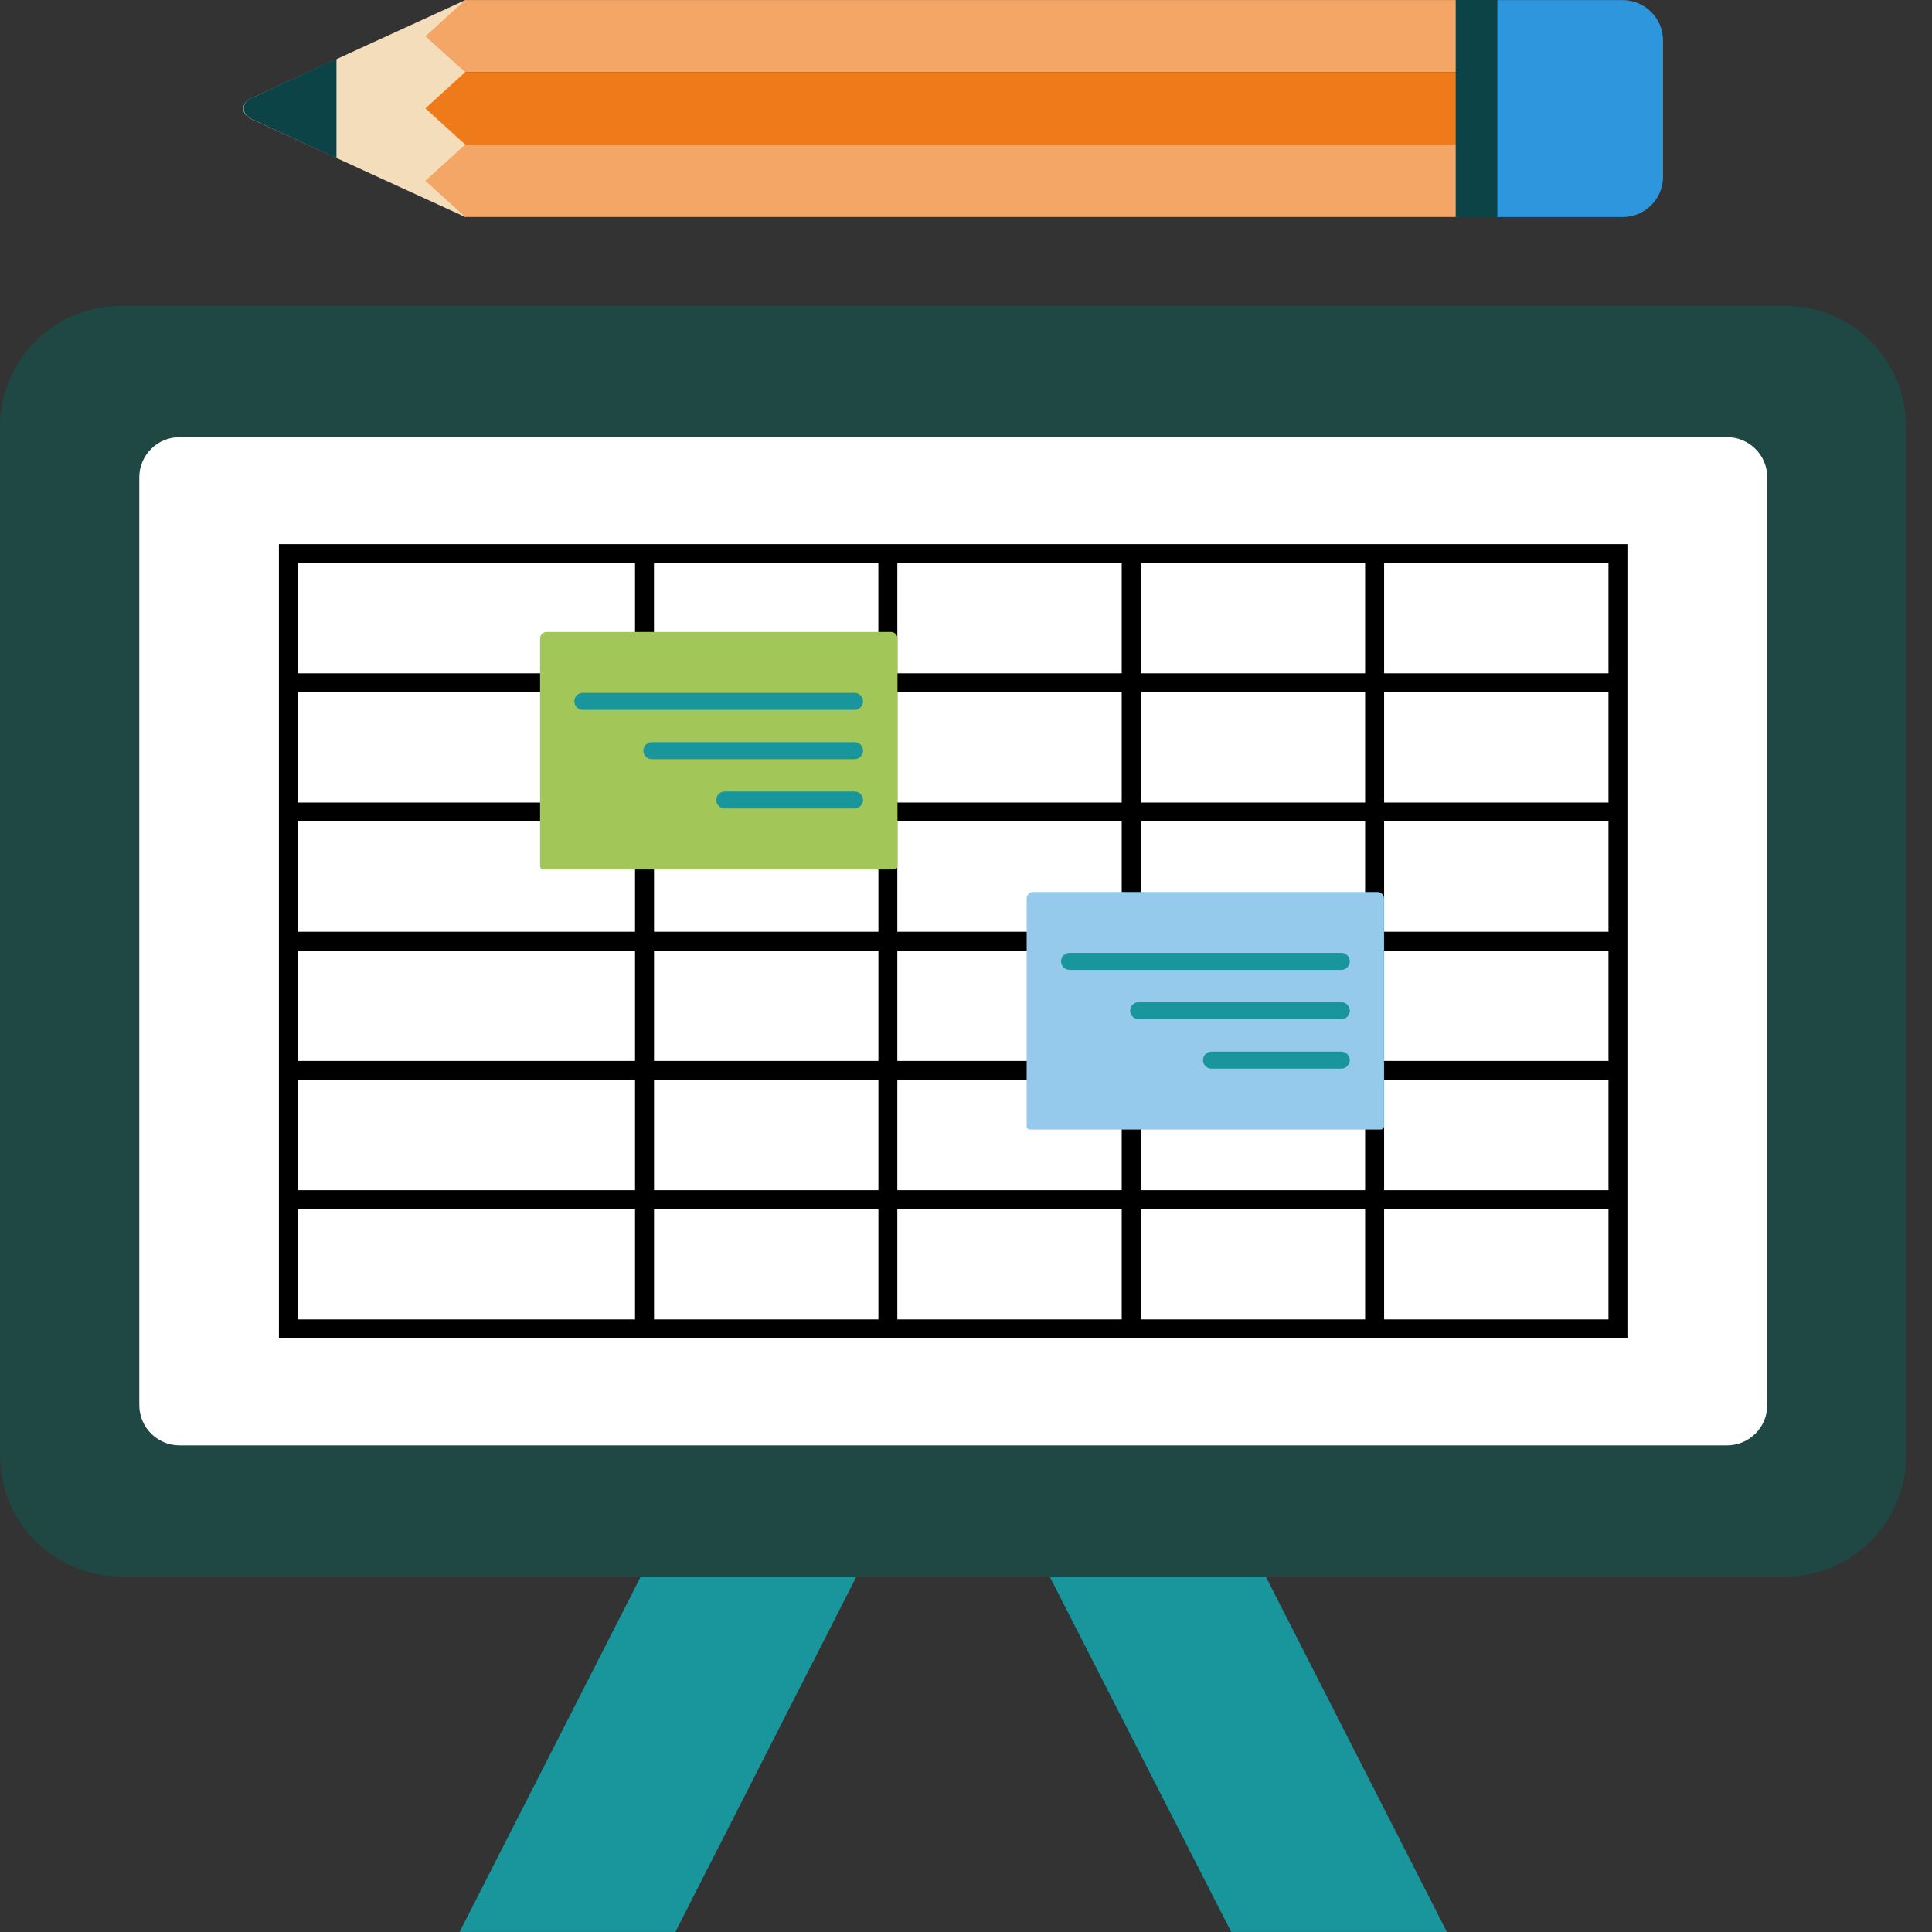 <svg width="65" height="65" viewBox="0 0 65 65" fill="none" xmlns="http://www.w3.org/2000/svg">
<rect x="0" y="0" width="65" height="65" fill="#333333" stroke="none"/>
<path d="M28.814 53.043L22.722 64.998H15.463L21.557 53.043H28.814Z" fill="#18969C"/>
<path d="M48.679 64.998H41.422L35.315 53.043H42.587L48.679 64.998Z" fill="#18969C"/>
<path d="M64.127 14.354V48.979C64.127 51.228 62.313 53.04 60.066 53.04H4.061C1.828 53.04 0 51.226 0 48.979V14.354C0 12.106 1.828 10.293 4.061 10.293H60.066C62.315 10.293 64.127 12.108 64.127 14.354Z" fill="#1F4743"/>
<path d="M58.103 14.708H6.04C5.292 14.708 4.686 15.314 4.686 16.062V47.273C4.686 48.021 5.292 48.628 6.04 48.628H58.103C58.851 48.628 59.458 48.021 59.458 47.273V16.062C59.458 15.314 58.851 14.708 58.103 14.708Z" fill="white"/>
<path d="M46.567 18.307H9.384V45.027H54.753V18.307H46.565H46.567ZM38.379 18.944H45.928V22.654H38.379V18.944ZM45.928 27.001H38.379V23.291H45.928V27.001ZM45.928 31.348H38.379V27.638H45.928V31.348ZM45.928 35.695H38.379V31.985H45.928V35.695ZM45.928 40.043H38.379V36.332H45.928V40.043ZM22.004 36.332H29.553V40.043H22.004V36.332ZM22.004 31.985H29.553V35.695H22.004V31.985ZM22.004 27.638H29.553V31.348H22.004V27.638ZM22.004 23.291H29.553V27.001H22.004V23.291ZM37.739 27.001H30.19V23.291H37.739V27.001ZM37.739 31.348H30.19V27.638H37.739V31.348ZM37.739 35.695H30.19V31.985H37.739V35.695ZM30.19 36.332H37.739V40.043H30.19V36.332ZM30.19 18.944H37.739V22.654H30.19V18.944ZM22.002 18.944H29.551V22.654H22.002V18.944ZM10.018 18.944H21.365V22.654H10.018V18.944ZM10.018 23.291H21.365V27.001H10.018V23.291ZM10.018 27.638H21.365V31.348H10.018V27.638ZM10.018 31.985H21.365V35.695H10.018V31.985ZM10.018 36.332H21.365V40.043H10.018V36.332ZM21.365 44.39H10.018V40.679H21.365V44.39ZM29.553 44.39H22.004V40.679H29.553V44.39ZM37.739 44.39H30.19V40.679H37.739V44.39ZM45.928 44.39H38.379V40.679H45.928V44.39ZM54.116 44.39H46.567V40.679H54.116V44.39ZM54.116 40.043H46.567V36.332H54.116V40.043ZM54.116 35.695H46.567V31.985H54.116V35.695ZM54.116 31.348H46.567V27.638H54.116V31.348ZM54.116 27.001H46.567V23.291H54.116V27.001ZM46.567 22.654V18.944H54.116V22.654H46.567Z" fill="black"/>
<path d="M18.388 21.262H29.977C30.097 21.262 30.195 21.36 30.195 21.48V29.143C30.195 29.204 30.147 29.252 30.086 29.252H18.279C18.218 29.252 18.17 29.204 18.17 29.143V21.48C18.17 21.36 18.268 21.262 18.388 21.262Z" fill="#A3C658"/>
<path d="M28.752 23.882H19.608C19.451 23.882 19.322 23.753 19.322 23.596C19.322 23.439 19.451 23.311 19.608 23.311H28.752C28.909 23.311 29.037 23.439 29.037 23.596C29.037 23.753 28.909 23.882 28.752 23.882Z" fill="#18969C"/>
<path d="M28.752 25.542H21.931C21.774 25.542 21.645 25.413 21.645 25.256C21.645 25.099 21.774 24.971 21.931 24.971H28.752C28.909 24.971 29.038 25.099 29.038 25.256C29.038 25.413 28.909 25.542 28.752 25.542Z" fill="#18969C"/>
<path d="M28.751 27.202H24.382C24.225 27.202 24.097 27.073 24.097 26.916C24.097 26.759 24.225 26.63 24.382 26.63H28.751C28.908 26.63 29.037 26.759 29.037 26.916C29.037 27.073 28.908 27.202 28.751 27.202Z" fill="#18969C"/>
<path d="M34.759 30.011H46.346C46.466 30.011 46.564 30.109 46.564 30.229V37.892C46.564 37.953 46.516 38.001 46.455 38.001H34.65C34.589 38.001 34.541 37.953 34.541 37.892V30.229C34.541 30.109 34.639 30.011 34.759 30.011Z" fill="#96CAED"/>
<path d="M45.128 32.631H35.984C35.827 32.631 35.698 32.502 35.698 32.345C35.698 32.188 35.827 32.059 35.984 32.059H45.128C45.285 32.059 45.413 32.188 45.413 32.345C45.413 32.502 45.285 32.631 45.128 32.631Z" fill="#18969C"/>
<path d="M45.128 34.291H38.307C38.15 34.291 38.022 34.162 38.022 34.005C38.022 33.848 38.15 33.719 38.307 33.719H45.128C45.285 33.719 45.414 33.848 45.414 34.005C45.414 34.162 45.285 34.291 45.128 34.291Z" fill="#18969C"/>
<path d="M45.127 35.953H40.758C40.601 35.953 40.473 35.826 40.473 35.667C40.473 35.508 40.601 35.381 40.758 35.381H45.127C45.284 35.381 45.413 35.51 45.413 35.667C45.413 35.824 45.284 35.953 45.127 35.953Z" fill="#18969C"/>
<path d="M15.653 0.002V7.301L8.503 4.024C8.084 3.876 8.084 3.429 8.503 3.281L15.653 0.004V0.002Z" fill="#F3DDBA"/>
<path d="M48.977 0.002V2.426H15.653L14.312 1.221L15.653 0.002H48.977Z" fill="#F4A666"/>
<path d="M48.977 4.864V7.301H15.653L14.312 6.081L15.653 4.864H48.977Z" fill="#F4A666"/>
<path d="M48.977 2.425V4.864H15.653L14.312 3.645L15.653 2.425H48.977Z" fill="#EF7A1A"/>
<path d="M11.32 1.978V5.322L8.504 4.022C8.099 3.874 8.099 3.414 8.504 3.278L11.32 1.978Z" fill="#0B4346"/>
<path d="M55.951 1.357V5.948C55.951 6.692 55.342 7.303 54.596 7.303H50.371V0.004H54.596C55.34 0.004 55.951 0.613 55.951 1.359V1.357Z" fill="#2E96DC"/>
<path d="M50.371 7.298V0L48.982 0V7.298H50.371Z" fill="#0B4346"/>
</svg>
